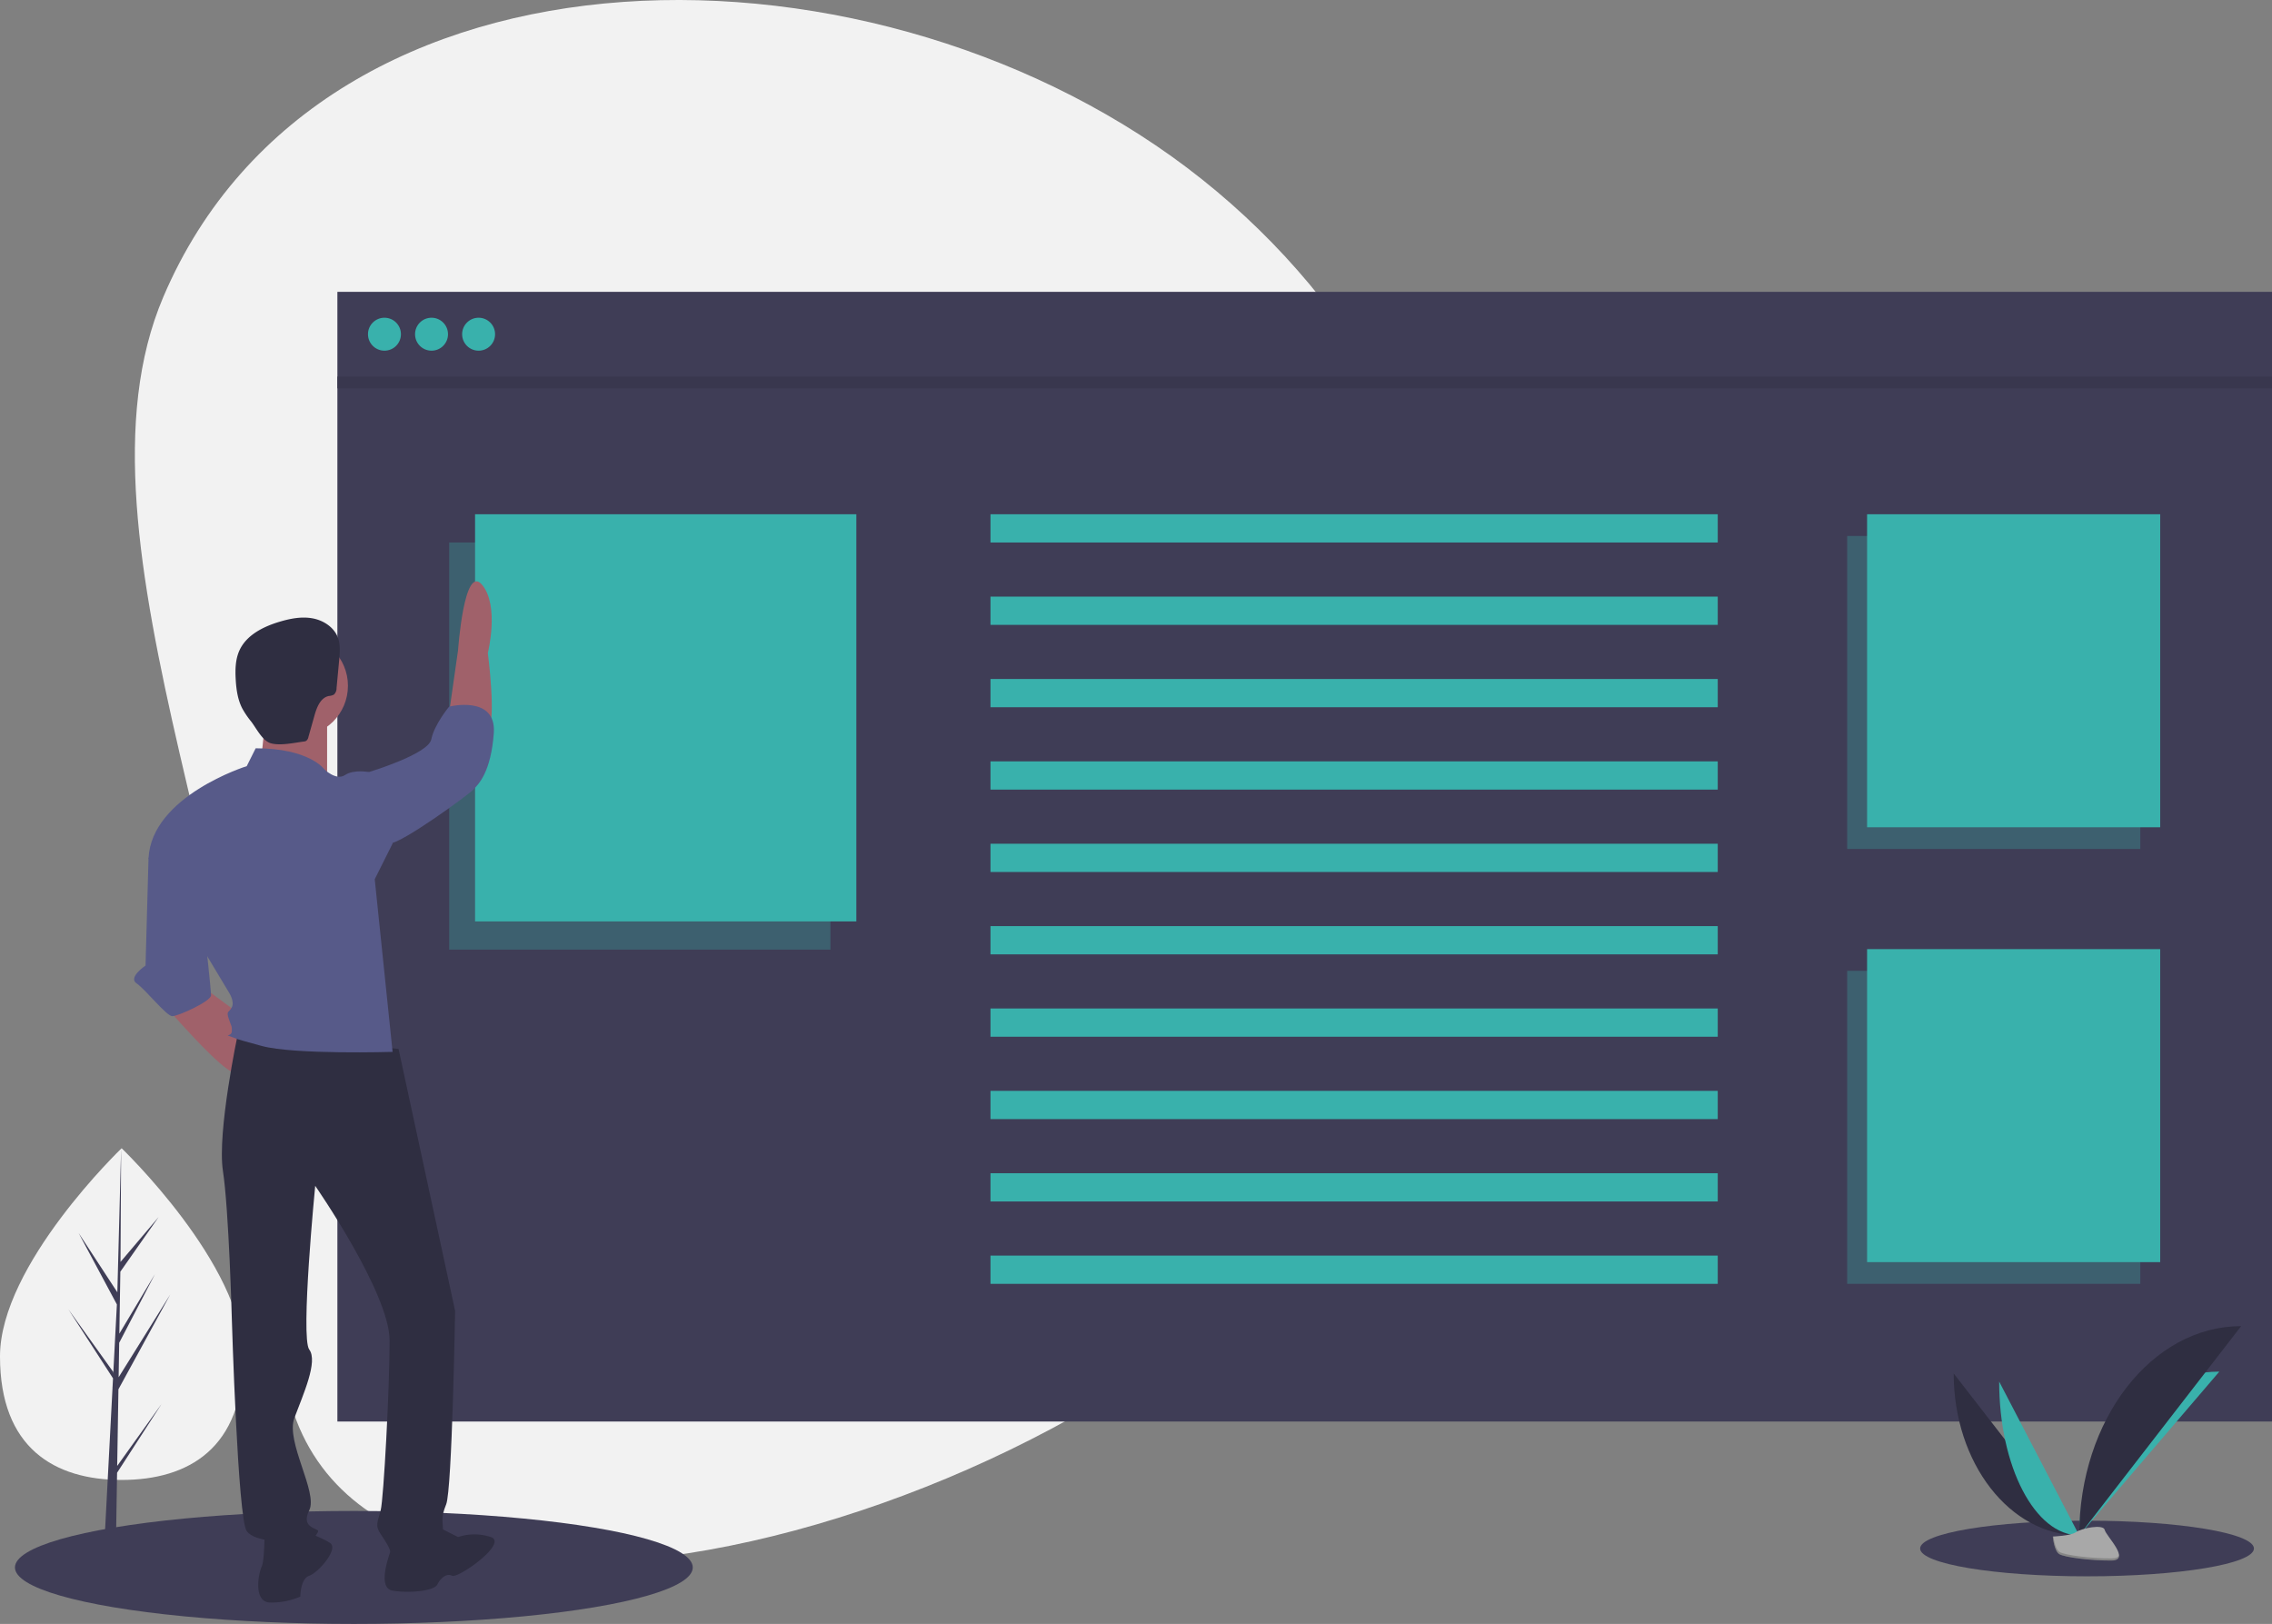 <svg id="fda871d6-4a4f-49fc-88be-f761f3bd5c82" data-name="Layer 1" xmlns="http://www.w3.org/2000/svg" width="965.353" height="690.003" viewBox="0 0 965.353 690.003"><rect x="0" y="0" width="965.353" height="690.003" fill="#808080" stroke="none"/><title>online page</title><path d="M220.676,681.319c0,38.918-23.136,52.507-51.676,52.507s-51.676-13.589-51.676-52.507S169,592.89,169,592.89,220.676,642.401,220.676,681.319Z" transform="translate(-117.324 -104.999)" fill="#f2f2f2"/><polygon points="49.794 622.874 50.323 590.303 72.349 550.008 50.406 585.193 50.644 570.548 65.824 541.395 50.707 566.672 50.707 566.673 51.135 540.332 67.39 517.123 51.202 536.19 51.469 487.892 49.789 551.83 49.927 549.193 33.401 523.896 49.662 554.256 48.122 583.674 48.077 582.893 29.024 556.272 48.019 585.651 47.826 589.33 47.792 589.385 47.808 589.687 43.901 664.322 49.121 664.322 49.747 625.772 68.695 596.464 49.794 622.874" fill="#3f3d56"/><path d="M628.119,181.264c135.674,108.109,158.02,305.734,49.912,441.408s-437.368,223.344-441.408,49.912c-4.066-174.543-93.881-338.111-49.912-441.408C254.655,71.555,492.445,73.155,628.119,181.264Z" transform="translate(-117.324 -104.999)" fill="#f2f2f2"/><ellipse cx="150.353" cy="666.003" rx="144" ry="24" fill="#3f3d56"/><ellipse cx="886.762" cy="657.956" rx="70.914" ry="11.819" fill="#3f3d56"/><rect x="143.353" y="160.003" width="822" height="444" fill="#3f3d56"/><rect x="143.353" y="124.003" width="822" height="41" fill="#3f3d56"/><circle cx="163.353" cy="142.003" r="7" fill="#39b1ac"/><circle cx="183.353" cy="142.003" r="7" fill="#39b1ac"/><circle cx="203.353" cy="142.003" r="7" fill="#39b1ac"/><rect x="143.353" y="160.003" width="822" height="5" opacity="0.1"/><rect x="190.853" y="230.503" width="162" height="173" fill="#39b1ac" opacity="0.3"/><rect x="201.853" y="218.503" width="162" height="173" fill="#39b1ac"/><rect x="784.853" y="227.728" width="124.543" height="133" fill="#39b1ac" opacity="0.3"/><rect x="793.309" y="218.503" width="124.543" height="133" fill="#39b1ac"/><rect x="784.853" y="412.503" width="124.543" height="133" fill="#39b1ac" opacity="0.3"/><rect x="793.309" y="403.277" width="124.543" height="133" fill="#39b1ac"/><rect x="420.853" y="218.503" width="309" height="12" fill="#39b1ac"/><rect x="420.853" y="253.503" width="309" height="12" fill="#39b1ac"/><rect x="420.853" y="288.503" width="309" height="12" fill="#39b1ac"/><rect x="420.853" y="323.503" width="309" height="12" fill="#39b1ac"/><rect x="420.853" y="358.503" width="309" height="12" fill="#39b1ac"/><rect x="420.853" y="393.503" width="309" height="12" fill="#39b1ac"/><rect x="420.853" y="428.503" width="309" height="12" fill="#39b1ac"/><rect x="420.853" y="463.503" width="309" height="12" fill="#39b1ac"/><rect x="420.853" y="498.503" width="309" height="12" fill="#39b1ac"/><rect x="420.853" y="533.503" width="309" height="12" fill="#39b1ac"/><circle cx="126.339" cy="291.382" r="21.5" fill="#a0616a"/><path d="M229.751,406.498s0,22.765-3.794,25.294,30.353,5.059,30.353,5.059V407.763Z" transform="translate(-117.324 -104.999)" fill="#a0616a"/><path d="M188.015,532.969S212.045,560.793,217.104,560.793,227.222,541.822,227.222,541.822l-24.03-17.706Z" transform="translate(-117.324 -104.999)" fill="#a0616a"/><path d="M308.163,407.763l3.794-26.559s2.529-36.677,10.118-27.824,2.529,29.088,2.529,29.088,3.794,29.088,0,32.882S308.163,407.763,308.163,407.763Z" transform="translate(-117.324 -104.999)" fill="#a0616a"/><path d="M286.663,550.675l-68.294-6.324s-8.853,41.735-6.324,58.177,3.794,63.236,3.794,63.236,2.529,84.736,6.324,89.794,16.441,3.794,20.235,6.324,10.118-5.059,10.118-6.324-7.588-1.265-3.794-8.853-10.118-29.088-6.324-39.206,10.118-24.029,6.324-29.088,2.529-69.559,2.529-69.559,31.618,45.53,31.618,65.765-2.529,67.03-3.794,72.089-2.529,6.324,0,10.118,5.059,7.588,3.794,8.853,22.765,0,22.765-7.588-1.265-7.588,1.265-13.912,3.794-82.206,3.794-82.206Z" transform="translate(-117.324 -104.999)" fill="#2f2e41"/><path d="M225.957,422.939l-3.794,7.588s-40.471,12.647-41.735,39.206l34.147,56.912s2.529,3.794,1.265,6.324-2.529,1.265-1.265,5.059,1.265,2.529,1.265,5.059-3.794,1.265,0,2.529-1.265,0,12.647,3.794,55.647,2.529,55.647,2.529l-7.588-73.353L284.134,463.41l-10.118-30.353s-6.324-1.265-10.118,1.265-8.853-2.529-8.853-2.529S248.722,422.939,225.957,422.939Z" transform="translate(-117.324 -104.999)" fill="#575a89"/><path d="M267.692,434.322l6.324-1.265s25.294-7.588,26.559-13.912,7.588-13.912,7.588-13.912,20.235-5.059,18.971,11.382-6.324,21.5-8.853,24.029S287.928,463.41,282.869,463.41,267.692,434.322,267.692,434.322Z" transform="translate(-117.324 -104.999)" fill="#575a89"/><path d="M182.957,464.675l-2.529,5.059-1.265,45.53s-7.588,5.059-3.794,7.588,12.647,13.912,15.177,13.912,16.441-6.324,16.441-8.853-2.529-25.294-2.529-25.294Z" transform="translate(-117.324 -104.999)" fill="#575a89"/><path d="M229.751,755.558s0,12.647-1.265,15.177-3.794,15.177,3.794,15.177a30.69,30.69,0,0,0,12.647-2.529s0-7.588,3.794-8.853,12.647-11.382,8.853-13.912-11.382-5.059-11.382-5.059Z" transform="translate(-117.324 -104.999)" fill="#2f2e41"/><path d="M284.134,761.882s-7.588,17.706,0,18.971,17.706,0,18.971-2.529,3.794-5.059,6.324-3.794S333.457,760.617,325.869,758.088a21.897,21.897,0,0,0-13.912,0l-7.588-3.794Z" transform="translate(-117.324 -104.999)" fill="#2f2e41"/><path d="M246.381,420.078a2.598,2.598,0,0,0,1.029-.284,2.659,2.659,0,0,0,.959-1.66l2.583-9.151c.98-3.472,2.554-7.528,6.087-8.262a5.741,5.741,0,0,0,2.131-.567,3.69,3.69,0,0,0,1.157-2.854l1.107-11.828c.299-3.198.583-6.523-.532-9.535-1.645-4.443-6.157-7.368-10.819-8.209s-9.465.1-14.003,1.459c-6.884,2.062-14.013,5.613-17.004,12.147-1.732,3.783-1.838,8.097-1.607,12.251.238,4.277.833,8.638,2.799,12.444a37.301,37.301,0,0,0,3.791,5.572c2.135,2.763,4.754,8.166,8.287,9.197C236.329,421.961,242.344,420.602,246.381,420.078Z" transform="translate(-117.324 -104.999)" fill="#2f2e41"/><path d="M947.429,688.571c0,38.029,23.857,68.802,53.341,68.802" transform="translate(-117.324 -104.999)" fill="#2f2e41"/><path d="M1000.769,757.373c0-38.456,26.623-69.575,59.525-69.575" transform="translate(-117.324 -104.999)" fill="#39b1ac"/><path d="M966.755,692.019c0,36.124,15.213,65.354,34.014,65.354" transform="translate(-117.324 -104.999)" fill="#39b1ac"/><path d="M1000.769,757.373c0-49.139,30.773-88.901,68.802-88.901" transform="translate(-117.324 -104.999)" fill="#2f2e41"/><path d="M989.548,757.858s7.565-.233,9.844-1.856,11.636-3.562,12.202-.958,11.368,12.949,2.828,13.018-19.844-1.33-22.119-2.716S989.548,757.858,989.548,757.858Z" transform="translate(-117.324 -104.999)" fill="#a8a8a8"/><path d="M1014.574,767.155c-8.54.069-19.844-1.33-22.119-2.716-1.733-1.056-2.423-4.843-2.654-6.59-.16.007-.253.01-.253.01s.479,6.101,2.755,7.487,13.579,2.785,22.119,2.716c2.465-.02,3.317-.897,3.27-2.196C1017.349,766.65,1016.409,767.14,1014.574,767.155Z" transform="translate(-117.324 -104.999)" opacity="0.2"/></svg>